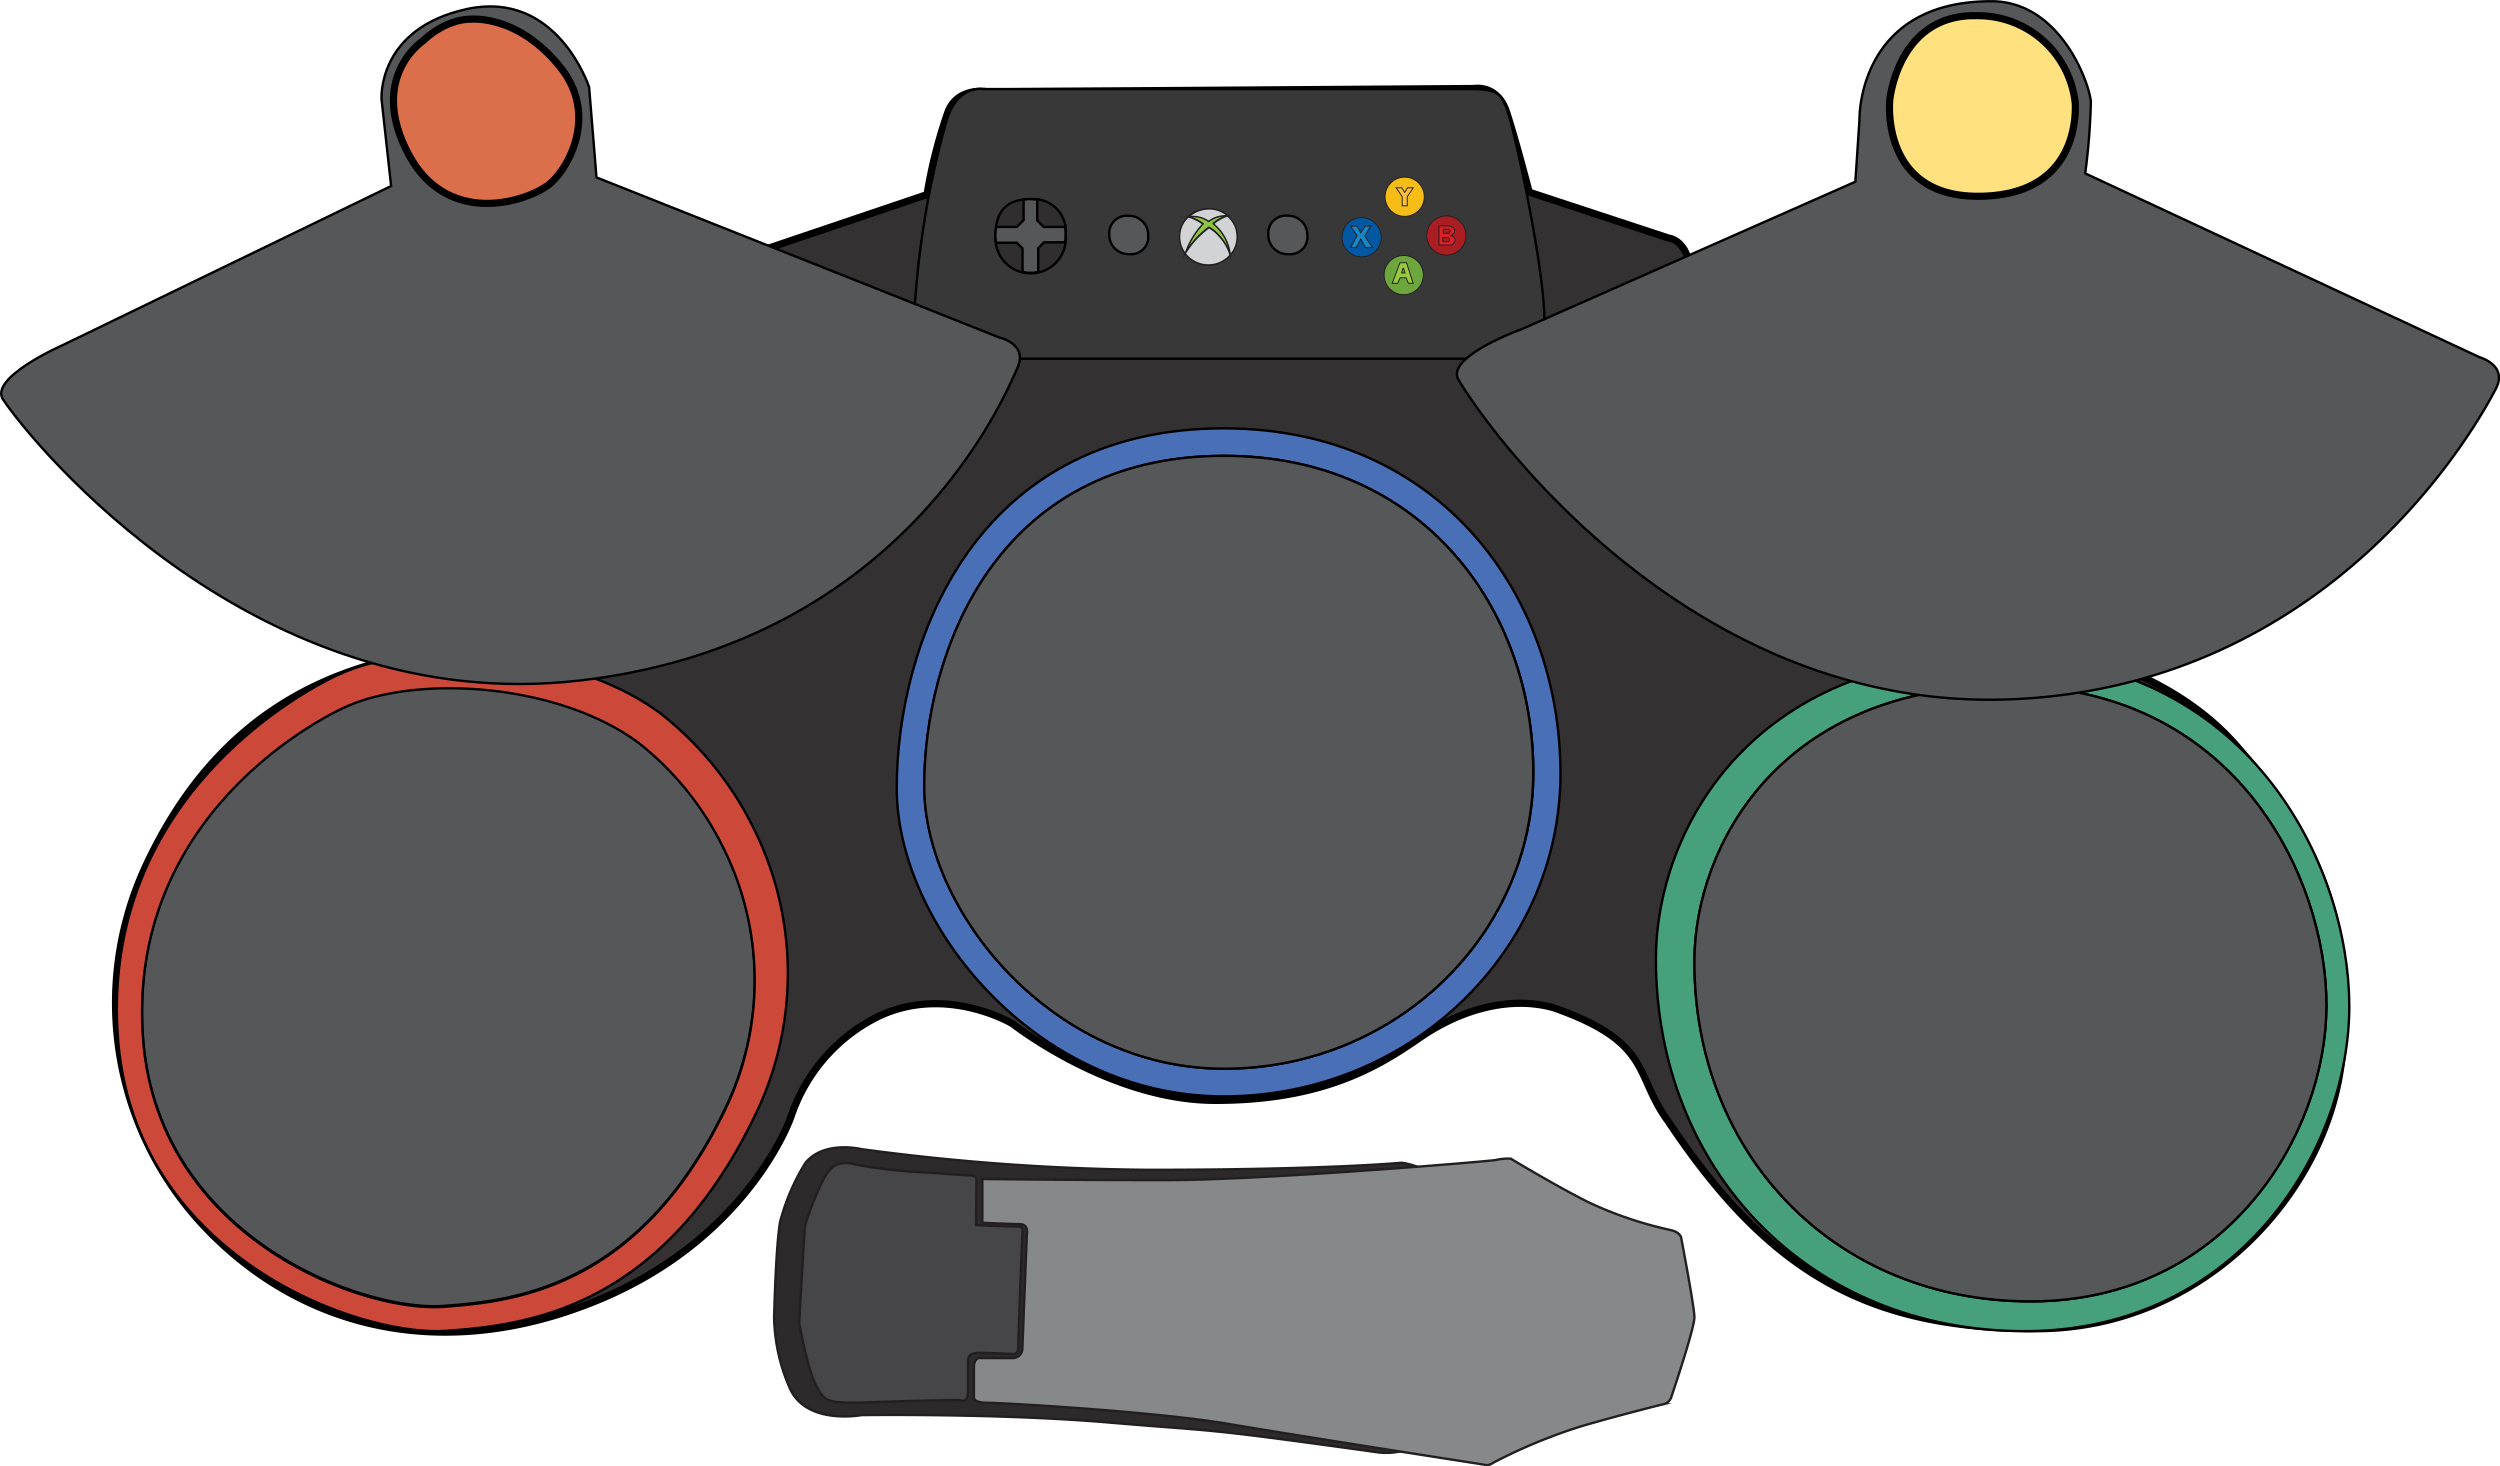 <svg id="_360GHDrum" data-name="360GHDrum" xmlns="http://www.w3.org/2000/svg" viewBox="0 0 261.11 153.14"><defs><style>.cls-1{fill:#333132;}.cls-1,.cls-2,.cls-3,.cls-4,.cls-5,.cls-6,.cls-7,.cls-8,.cls-9{stroke:#000;}.cls-1,.cls-10,.cls-11,.cls-12,.cls-13,.cls-14,.cls-15,.cls-16,.cls-17,.cls-18,.cls-19,.cls-2,.cls-20,.cls-21,.cls-22,.cls-23,.cls-3,.cls-4,.cls-5,.cls-6,.cls-7,.cls-8,.cls-9{stroke-miterlimit:10;}.cls-1,.cls-8,.cls-9{stroke-width:0.75px;}.cls-2{fill:#393839;}.cls-10,.cls-11,.cls-12,.cls-2,.cls-3,.cls-4,.cls-5,.cls-6,.cls-7{stroke-width:0.25px;}.cls-3{fill:#565759;}.cls-4{fill:#302e2f;}.cls-5{fill:#cc493a;}.cls-6{fill:#496fb6;}.cls-7{fill:#46a07c;}.cls-8{fill:#db6f4b;}.cls-9{fill:#ffe17f;}.cls-10{fill:#2d2a2b;}.cls-10,.cls-11,.cls-12,.cls-13,.cls-14,.cls-15,.cls-16,.cls-17,.cls-18,.cls-19,.cls-20,.cls-21,.cls-22,.cls-23{stroke:#231f20;}.cls-11{fill:#464547;}.cls-12{fill:#86888a;}.cls-13{fill:#6ca63c;}.cls-13,.cls-14,.cls-15,.cls-16,.cls-17,.cls-18,.cls-19,.cls-20{stroke-width:0.1px;}.cls-14{fill:#0058a3;}.cls-15{fill:#f6bd17;}.cls-16{fill:#aa1e23;}.cls-17{fill:#1687c9;}.cls-18{fill:#febf38;}.cls-19{fill:#99ca3c;}.cls-20{fill:#dd1f26;}.cls-21{fill:none;}.cls-21,.cls-22,.cls-23{stroke-width:0.15px;}.cls-22{fill:#8dc63f;}.cls-23{fill:#d1d3d4;}</style></defs><path class="cls-1" d="M81.5,32.94l.81-.27,16.53-5.59a50.21,50.21,0,0,1,2.23-8.74c1.09-2.55,4.08-2,4.08-2L156,16s2.42-.45,3.38,2.48,2.36,8.35,2.36,8.35l14.54,4.79s1.65.12,2.16,2.61-.57,7.52,6.95,11.09,19.38,3.83,23,16.58c2.8,10.46,3.06,11.48,3.06,11.48s15.42,1.4,24,11.09S248,103,246.63,117.1s-14.41,28.44-31.88,28.44-27.8-5.61-38.51-21.68c-3.57-4.85-1.58-8.22-12-11.86-4.41-1.21-9.51.07-14,3.19s-10.26,6.5-21.29,6.5-21.17-8-21.17-8-7-4.21-14.16-.7a18.07,18.07,0,0,0-9,10.45s-4.27,12.44-19.89,19-30.54,3.57-41-7.2a34,34,0,0,1-6.56-37.87C22.59,85.61,30.75,78.91,41.4,76A65.7,65.7,0,0,1,53,75l2.55-11s1.36-17.34,15.31-17.51S81.5,32.94,81.5,32.94Z" transform="translate(-2.02 -6.76)"/><path class="cls-2" d="M97.44,41.11c-.18,3.56,5.48,3.12,5.48,3.12l55.47,0s5.16.94,4.91-4.87-3.06-18.74-3.83-21-1.4-2.3-4.9-2.3H104.64s-2.67-.44-3.76,3.32A94,94,0,0,0,97.44,41.11Z" transform="translate(-2.02 -6.76)"/><path class="cls-3" d="M136.62,33.3a1.77,1.77,0,0,0,1.94-1.94,2,2,0,0,0-2.07-2.07,1.83,1.83,0,0,0-2,2A2,2,0,0,0,136.62,33.3Z" transform="translate(-2.02 -6.76)"/><path class="cls-3" d="M120,33.3a1.77,1.77,0,0,0,1.94-1.94,2,2,0,0,0-2.06-2.06,1.83,1.83,0,0,0-2,2A2,2,0,0,0,120,33.3Z" transform="translate(-2.02 -6.76)"/><path class="cls-4" d="M106,31.3a3.68,3.68,0,1,0,7.33,0,3.4,3.4,0,0,0-3.69-3.74C107.63,27.56,106,28.38,106,31.3Z" transform="translate(-2.02 -6.76)"/><path class="cls-3" d="M110.46,35.14l0-2.46.6-.61h2.19a3.46,3.46,0,0,0,.06-.77,3.32,3.32,0,0,0-.06-.84h-2.22l-.68-.68V27.65s-.08-.09-.64-.09a1.74,1.74,0,0,0-.78.09v2.1l-.71.71h-2.11s-.13.11-.13.84.13.81.13.81h2.1l.61.6,0,2.43a2.58,2.58,0,0,0,.88.11A2.12,2.12,0,0,0,110.46,35.14Z" transform="translate(-2.02 -6.76)"/><path class="cls-3" d="M38,80.54s-23.15,10.1-21,35.11c1.86,20.51,23,28.12,31.38,27.5,7.3-.54,20.24-1.91,29.21-20.26a31,31,0,0,0,.07-27.53,31.72,31.72,0,0,0-8.93-11.09C60.18,77.9,45.27,77.13,38,80.54Z" transform="translate(-2.02 -6.76)"/><path class="cls-5" d="M80.82,93.45a34.73,34.73,0,0,0-9.77-12.14c-9.36-7-25.68-7.82-33.67-4.08,0,0-25.33,11-23,38.43,2,22.44,25.16,30.77,34.34,30.09,8-.59,22.16-2.08,32-22.17A33.89,33.89,0,0,0,80.82,93.45ZM77.59,123c-9,18.35-21.91,19.71-29.21,20.25-8.39.63-29.52-7-31.38-27.49-2.18-25,21-35.11,21-35.11,7.3-3.42,22.21-2.64,30.76,3.73A31.78,31.78,0,0,1,77.66,95.5,31,31,0,0,1,77.59,123Z" transform="translate(-2.02 -6.76)"/><path class="cls-6" d="M129.82,51.5c-26.11,0-34.14,22.58-34.14,37.59,0,14.27,14.6,32.18,34.14,32.18S165,106,165,87.54,152.52,51.5,129.82,51.5Zm.05,66.88c-17.93,0-31.31-16.43-31.31-29.52,0-13.77,7.36-34.49,31.31-34.49,20.83,0,32.3,16.15,32.3,33.06S147.8,118.38,129.87,118.38Z" transform="translate(-2.02 -6.76)"/><path class="cls-3" d="M129.86,118.38c-17.93,0-31.31-16.43-31.31-29.52,0-13.77,7.36-34.49,31.31-34.49,20.83,0,32.3,16.15,32.3,33.06S147.79,118.38,129.86,118.38Z" transform="translate(-2.02 -6.76)"/><path class="cls-7" d="M210.8,75.28c-26,0-35.83,18.36-35.83,31.62,0,22.07,16.06,38.89,38.51,38.89s33.91-19.12,33.91-33.92S236.81,75.28,210.8,75.28Zm3.3,67.4c-20.46,0-35.11-15.34-35.11-35.46,0-12.09,8.95-28.83,32.67-28.83S245,98.27,245,111.76,234.56,142.68,214.1,142.68Z" transform="translate(-2.02 -6.76)"/><path class="cls-3" d="M214.1,142.68c-20.46,0-35.11-15.34-35.11-35.46,0-12.09,8.95-28.83,32.67-28.83S245,98.27,245,111.76,234.56,142.68,214.1,142.68Z" transform="translate(-2.02 -6.76)"/><path class="cls-3" d="M42.87,26.19l-1-9.06s-.51-7.39,8.93-9.43,12.75,8.16,12.75,8.16l.77,9.43L106.37,42s3.06.64,1.91,3.19S96.55,73.88,62.63,77.83,5.38,53,2.44,48.63c-1.91-2.3,6.12-5.82,6.12-5.82Z" transform="translate(-2.02 -6.76)"/><path class="cls-3" d="M219.81,24.87,261,44.07s3,.84,1.69,3.31-16.1,30.77-50.21,32.4-55.42-28.72-58.05-33.24c-1.75-2.42,6.5-5.39,6.5-5.39l34.87-15.41.43-6.48S195.94,6.89,210,6.89c7.21,0,10.24,8.54,10.4,10.5A69.38,69.38,0,0,1,219.81,24.87Z" transform="translate(-2.02 -6.76)"/><path class="cls-8" d="M46.24,11s-5.8,3.76-1.59,11.79,12.94,4.85,14.92,3.06,4.91-7.26.89-12.17S51.85,8.33,49.62,9A8.43,8.43,0,0,0,46.24,11Z" transform="translate(-2.02 -6.76)"/><path class="cls-9" d="M199.39,17.26s-1,10,9.2,10,10.24-8.16,10.18-9.69A10.22,10.22,0,0,0,208.59,8.4C200.21,8.14,199.39,17.26,199.39,17.26Z" transform="translate(-2.02 -6.76)"/><path class="cls-10" d="M86.15,128.2a22.4,22.4,0,0,0-2.65,6.16c-.47,2.65-.63,10.06-.63,10.06a19.22,19.22,0,0,0,1.64,7.33c1.72,3.9,7.49,2.81,7.49,2.81s14.47-.2,25.89.78,8.79.43,27.82,3.08a7,7,0,0,0,2.51-.06s8.89-2.52,8.43-17.78c0-11.64-8.25-12.38-8.25-12.38s-7.78.74-26.44.74A237.12,237.12,0,0,1,92,126.78S88.12,125.82,86.15,128.2Z" transform="translate(-2.02 -6.76)"/><path class="cls-11" d="M99,129.23a54.39,54.39,0,0,1-7.2-.76c-2.1-.52-3-.29-4.09,2.11a31.13,31.13,0,0,0-1.64,4.33l-.58,10s.82,4.73,1.75,6.49.94,2,6,1.81,9-.23,9-.23.88.47.88-.88,0-3.27,0-3.27-.08-.77,1.08-.77,3.68.12,3.68.12.5.08.5-.82c0-1.14.43-12,.43-12s.21-.49-.49-.49-4.36-.15-4.36-.15L104,130s.11-.44-.65-.47S99,129.23,99,129.23Z" transform="translate(-2.02 -6.76)"/><path class="cls-12" d="M104.62,129.9v4.57s2.9.14,3.89.14.76,1.06.76,1.06l-.47,11.93a1,1,0,0,1-1.08,1h-3.27s-.71-.14-.71,1v3.08s-.14.59,1.38.59,17.49.9,25.21,2.21S157,159.73,157,159.73a1,1,0,0,0,.93-.17,55.62,55.62,0,0,1,9.33-3.86c3.69-1.08,8.36-2.25,8.36-2.25a1.15,1.15,0,0,0,1-.91c.32-.94,2.37-7.08,2.37-8.19s-1.38-8.3-1.38-8.3-.06-.59-1.11-.82a40,40,0,0,1-8.63-2.93c-3.48-1.75-8.07-4.53-8.07-4.53a6.13,6.13,0,0,0-1.58.15c-1.46.2-24.33,2.1-34.47,2.1S104.62,129.9,104.62,129.9Z" transform="translate(-2.02 -6.76)"/><circle class="cls-13" cx="146.61" cy="28.73" r="2.05"/><circle class="cls-14" cx="142.21" cy="24.78" r="2.05"/><circle class="cls-15" cx="146.71" cy="20.55" r="2.05"/><circle class="cls-16" cx="151.06" cy="24.6" r="2.05"/><polygon class="cls-17" points="141.07 23.62 141.73 23.62 142.13 24.31 142.57 23.62 143.16 23.62 142.54 24.64 143.35 25.87 142.63 25.87 142.13 24.96 141.66 25.84 141.07 25.84 141.74 24.62 141.07 23.62"/><polygon class="cls-18" points="145.82 19.61 146.45 20.54 146.45 21.49 146.98 21.49 146.98 20.55 147.6 19.61 147.02 19.61 146.71 20.1 146.4 19.61 145.82 19.61"/><path class="cls-19" d="M148.93,34.2h-.69l-.81,2.15H148l.26-.58h.61l.25.58h.49Zm-.52,1.07.14-.49h.06l.15.49Z" transform="translate(-2.02 -6.76)"/><path class="cls-20" d="M153.44,31.36a.51.51,0,0,0,.5-.53c0-.52-.89-.48-.89-.48h-.74v2h1.16a.54.54,0,0,0,.52-.53C154,31.36,153.44,31.36,153.44,31.36Zm-.2.64h-.52v-.42h.55s.15,0,.15.21A.19.19,0,0,1,153.24,32Zm0-.88h-.48v-.43h.48a.19.19,0,0,1,.22.21A.19.19,0,0,1,153.2,31.12Z" transform="translate(-2.02 -6.76)"/><ellipse class="cls-21" cx="126.2" cy="24.74" rx="3" ry="2.93"/><path class="cls-22" d="M126.91,29.35a3.84,3.84,0,0,0-.76,0h0a5.85,5.85,0,0,1,1.51.76,8.28,8.28,0,0,0-1.85,3.09h0a9.21,9.21,0,0,1,2.47-2.71,3.85,3.85,0,0,1,1.13.95,5.17,5.17,0,0,1,1.09,1.91h0a4.77,4.77,0,0,0-1.76-3.26,4.33,4.33,0,0,1,1.46-.82h0a2.37,2.37,0,0,0-.55,0" transform="translate(-2.02 -6.76)"/><path class="cls-22" d="M126.91,29.35a2.32,2.32,0,0,1,1.36.51,2.83,2.83,0,0,1,1.39-.57" transform="translate(-2.02 -6.76)"/><path class="cls-23" d="M126.15,29.4a2.74,2.74,0,0,0-.93,2.11,2.91,2.91,0,0,0,.59,1.74,8.52,8.52,0,0,1,1.85-3.1A6.07,6.07,0,0,0,126.15,29.4Z" transform="translate(-2.02 -6.76)"/><path class="cls-23" d="M128.29,30.54a9.34,9.34,0,0,0-2.48,2.71,3.05,3.05,0,0,0,4.7.15,5.09,5.09,0,0,0-1.09-1.91A4,4,0,0,0,128.29,30.54Z" transform="translate(-2.02 -6.76)"/><path class="cls-23" d="M130.21,29.31a4.48,4.48,0,0,0-1.46.83,4.81,4.81,0,0,1,1.76,3.26,2.79,2.79,0,0,0,.72-2A2.73,2.73,0,0,0,130.21,29.31Z" transform="translate(-2.02 -6.76)"/><path class="cls-23" d="M128.26,29.89a2.86,2.86,0,0,1,2-.58,2.89,2.89,0,0,0-2-.73,3.1,3.1,0,0,0-2.08.82A2.87,2.87,0,0,1,128.26,29.89Z" transform="translate(-2.02 -6.76)"/></svg>